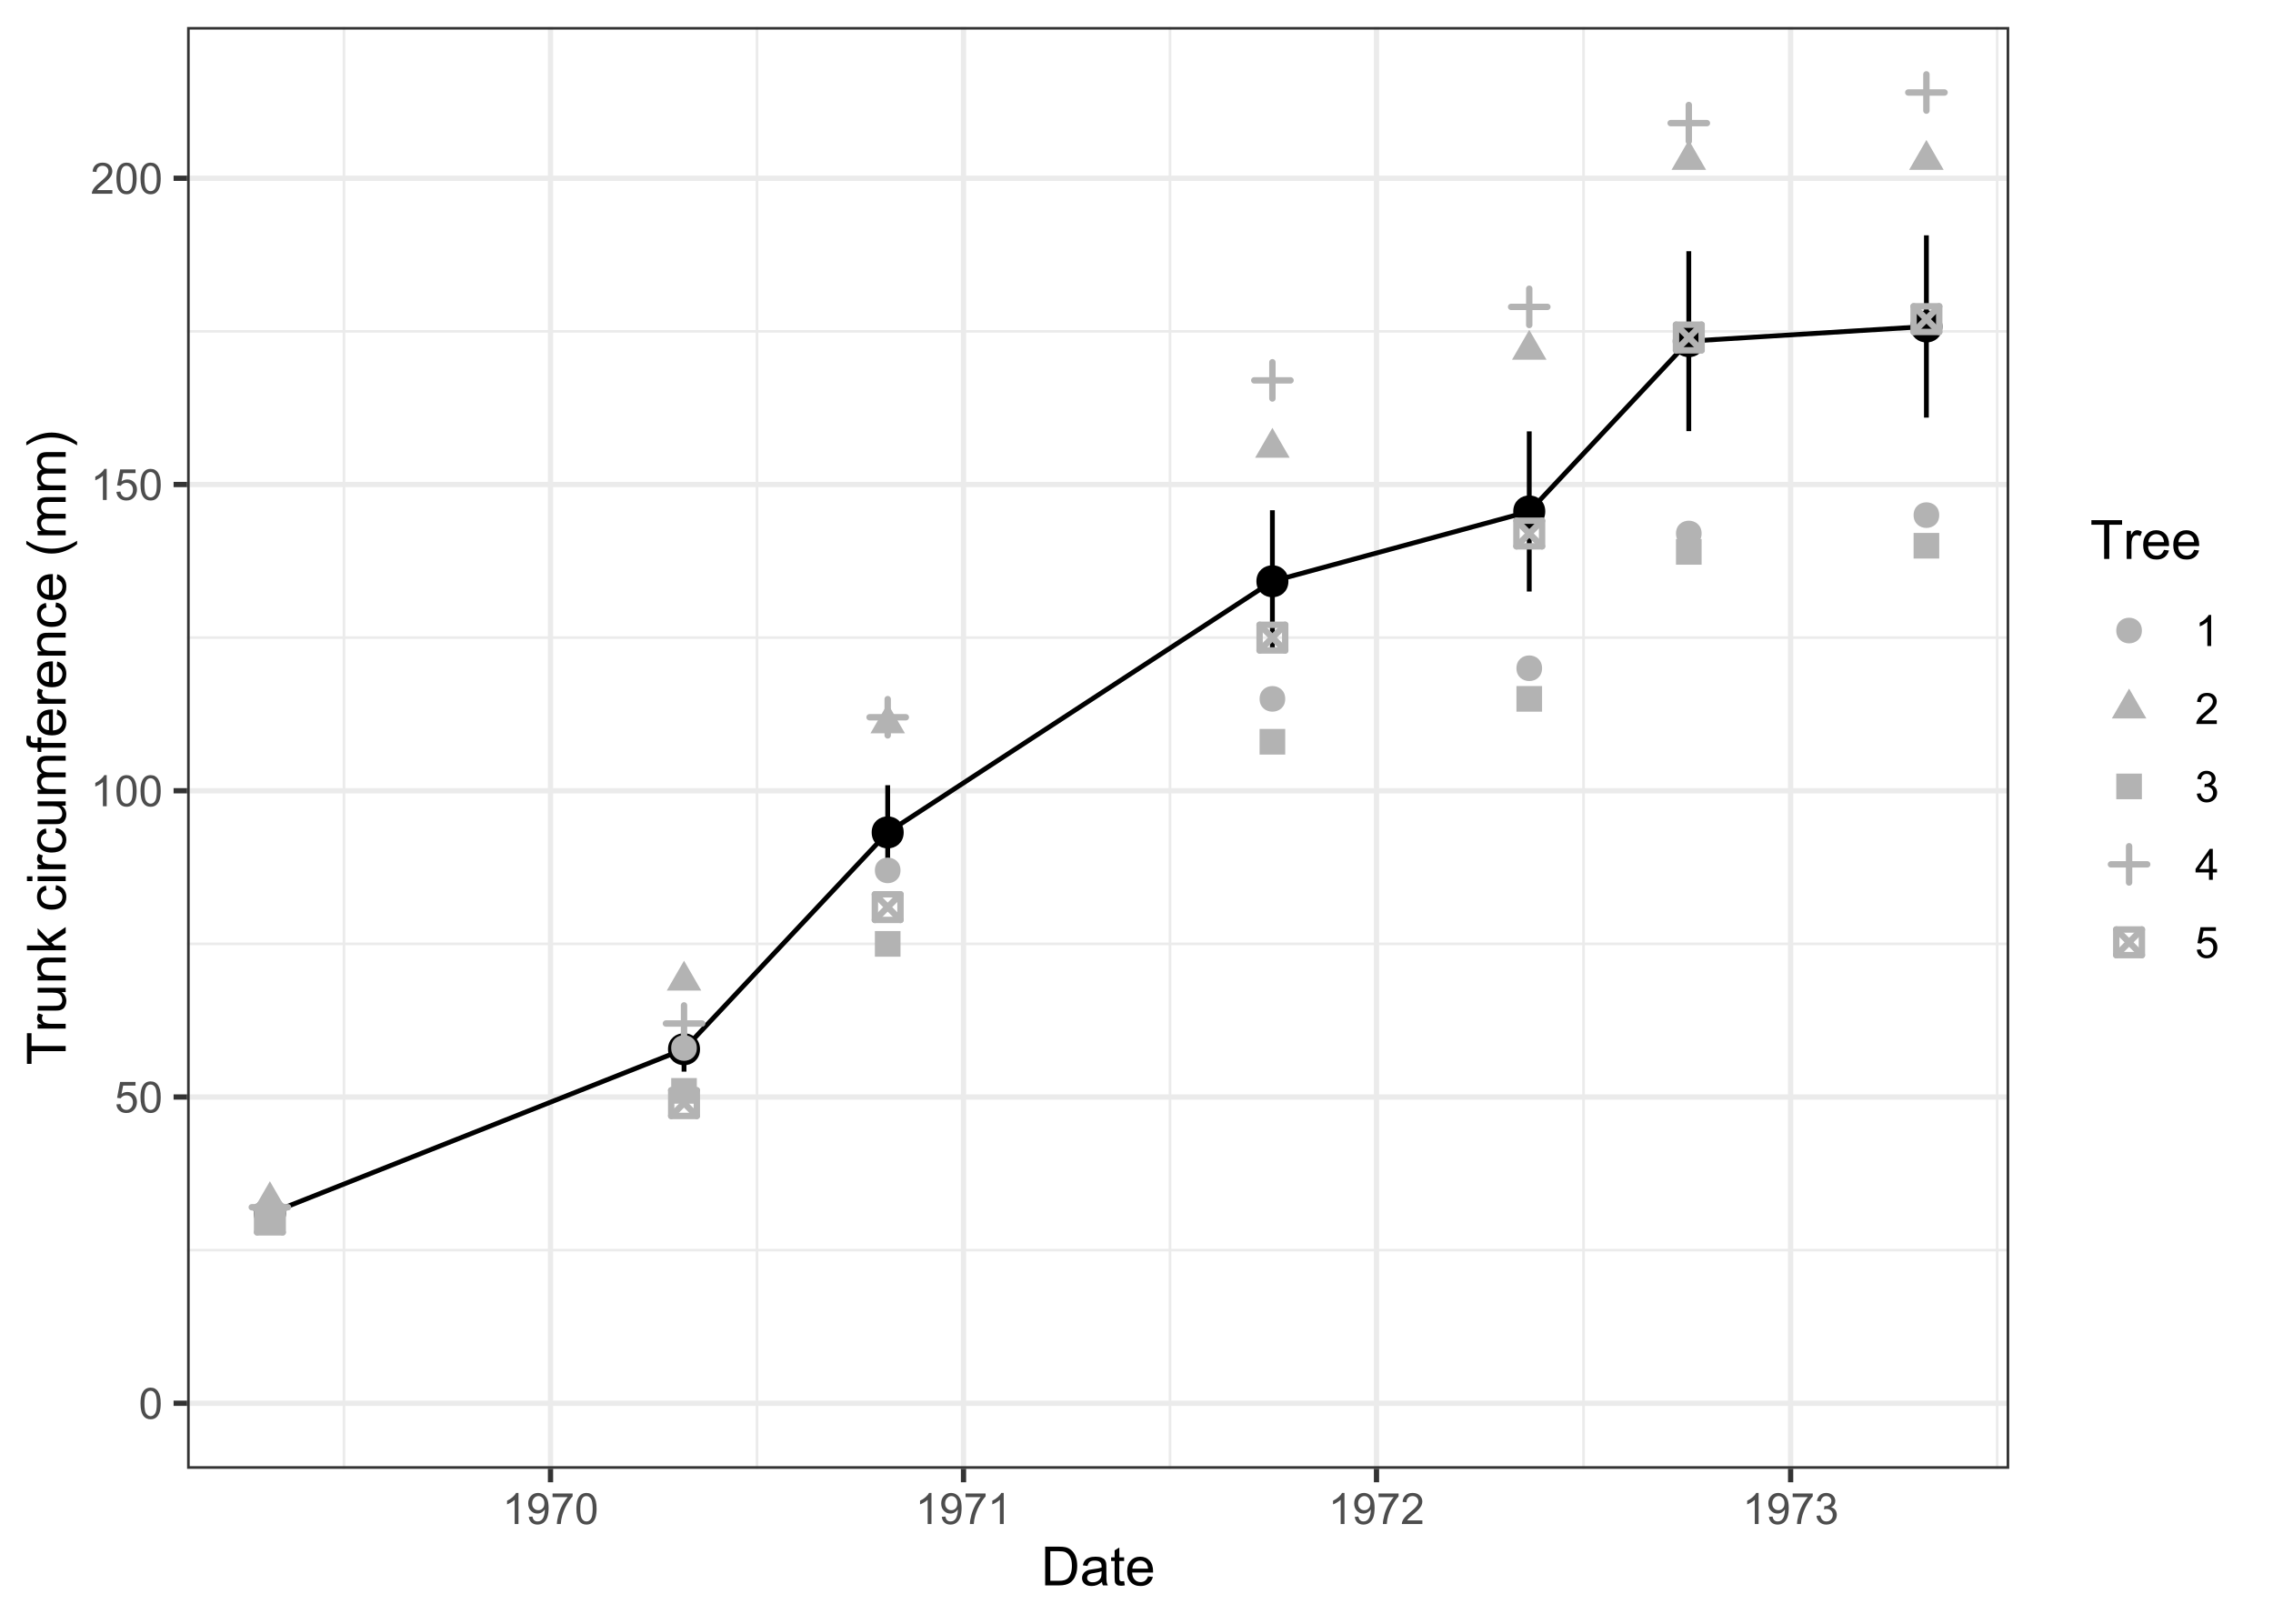 <?xml version="1.0" encoding="UTF-8"?>
<svg xmlns="http://www.w3.org/2000/svg" xmlns:xlink="http://www.w3.org/1999/xlink" width="504pt" height="360pt" viewBox="0 0 504 360" version="1.1">
<defs>
<g>
<symbol overflow="visible" id="glyph0-0">
<path style="stroke:none;" d="M 1.199 0 L 1.199 -6 L 6 -6 L 6 0 Z M 1.352 -0.148 L 5.852 -0.148 L 5.852 -5.852 L 1.352 -5.852 Z M 1.352 -0.148 "/>
</symbol>
<symbol overflow="visible" id="glyph0-1">
<path style="stroke:none;" d="M 0.398 -3.391 C 0.398 -4.199 0.48 -4.852 0.648 -5.352 C 0.812 -5.844 1.062 -6.227 1.395 -6.496 C 1.723 -6.762 2.137 -6.895 2.641 -6.898 C 3.004 -6.895 3.328 -6.82 3.609 -6.676 C 3.887 -6.523 4.113 -6.312 4.297 -6.035 C 4.477 -5.754 4.621 -5.41 4.723 -5.012 C 4.824 -4.605 4.875 -4.066 4.879 -3.391 C 4.875 -2.582 4.793 -1.93 4.629 -1.438 C 4.465 -0.938 4.215 -0.555 3.887 -0.289 C 3.555 -0.016 3.141 0.117 2.641 0.117 C 1.973 0.117 1.453 -0.117 1.078 -0.594 C 0.625 -1.164 0.398 -2.098 0.398 -3.391 Z M 1.266 -3.391 C 1.266 -2.258 1.395 -1.508 1.66 -1.137 C 1.922 -0.762 2.25 -0.574 2.641 -0.578 C 3.023 -0.574 3.348 -0.762 3.613 -1.141 C 3.875 -1.512 4.008 -2.262 4.012 -3.391 C 4.008 -4.52 3.875 -5.27 3.613 -5.645 C 3.348 -6.012 3.02 -6.199 2.629 -6.203 C 2.238 -6.199 1.93 -6.035 1.703 -5.711 C 1.41 -5.289 1.266 -4.516 1.266 -3.391 Z M 1.266 -3.391 "/>
</symbol>
<symbol overflow="visible" id="glyph0-2">
<path style="stroke:none;" d="M 0.398 -1.801 L 1.285 -1.875 C 1.348 -1.441 1.5 -1.117 1.742 -0.902 C 1.977 -0.684 2.266 -0.574 2.605 -0.578 C 3.008 -0.574 3.352 -0.727 3.637 -1.035 C 3.914 -1.34 4.055 -1.746 4.059 -2.254 C 4.055 -2.734 3.918 -3.113 3.652 -3.395 C 3.379 -3.668 3.027 -3.809 2.594 -3.812 C 2.316 -3.809 2.07 -3.746 1.855 -3.625 C 1.633 -3.5 1.461 -3.34 1.34 -3.145 L 0.547 -3.25 L 1.215 -6.777 L 4.633 -6.777 L 4.633 -5.973 L 1.891 -5.973 L 1.52 -4.125 C 1.926 -4.41 2.359 -4.551 2.816 -4.555 C 3.414 -4.551 3.922 -4.344 4.336 -3.93 C 4.746 -3.512 4.949 -2.977 4.953 -2.328 C 4.949 -1.703 4.77 -1.168 4.41 -0.719 C 3.969 -0.16 3.367 0.117 2.605 0.117 C 1.977 0.117 1.465 -0.055 1.074 -0.406 C 0.676 -0.754 0.453 -1.219 0.398 -1.801 Z M 0.398 -1.801 "/>
</symbol>
<symbol overflow="visible" id="glyph0-3">
<path style="stroke:none;" d="M 3.578 0 L 2.734 0 L 2.734 -5.375 C 2.527 -5.18 2.262 -4.988 1.934 -4.793 C 1.602 -4.598 1.305 -4.453 1.047 -4.359 L 1.047 -5.176 C 1.516 -5.395 1.926 -5.664 2.281 -5.98 C 2.633 -6.293 2.883 -6.598 3.031 -6.898 L 3.578 -6.898 Z M 3.578 0 "/>
</symbol>
<symbol overflow="visible" id="glyph0-4">
<path style="stroke:none;" d="M 4.832 -0.812 L 4.832 0 L 0.289 0 C 0.281 -0.203 0.316 -0.398 0.391 -0.586 C 0.504 -0.895 0.688 -1.199 0.945 -1.5 C 1.195 -1.797 1.562 -2.141 2.047 -2.539 C 2.789 -3.148 3.297 -3.637 3.562 -3.996 C 3.824 -4.352 3.953 -4.688 3.957 -5.012 C 3.953 -5.34 3.836 -5.621 3.598 -5.855 C 3.355 -6.082 3.043 -6.199 2.664 -6.203 C 2.254 -6.199 1.93 -6.078 1.688 -5.836 C 1.441 -5.59 1.316 -5.25 1.316 -4.824 L 0.449 -4.914 C 0.508 -5.559 0.73 -6.051 1.121 -6.391 C 1.504 -6.727 2.023 -6.895 2.68 -6.898 C 3.336 -6.895 3.859 -6.715 4.246 -6.352 C 4.629 -5.984 4.82 -5.531 4.824 -4.992 C 4.82 -4.715 4.766 -4.441 4.652 -4.18 C 4.539 -3.91 4.352 -3.633 4.094 -3.34 C 3.832 -3.047 3.398 -2.645 2.793 -2.133 C 2.285 -1.707 1.961 -1.418 1.816 -1.266 C 1.672 -1.113 1.551 -0.961 1.461 -0.812 Z M 4.832 -0.812 "/>
</symbol>
<symbol overflow="visible" id="glyph0-5">
<path style="stroke:none;" d="M 0.523 -1.59 L 1.336 -1.664 C 1.402 -1.281 1.531 -1.004 1.727 -0.836 C 1.918 -0.66 2.168 -0.574 2.477 -0.578 C 2.73 -0.574 2.957 -0.633 3.156 -0.754 C 3.348 -0.871 3.508 -1.031 3.637 -1.23 C 3.758 -1.426 3.863 -1.691 3.949 -2.031 C 4.035 -2.367 4.078 -2.711 4.078 -3.066 C 4.078 -3.098 4.074 -3.156 4.074 -3.234 C 3.902 -2.965 3.672 -2.746 3.383 -2.578 C 3.086 -2.41 2.77 -2.324 2.434 -2.328 C 1.859 -2.324 1.379 -2.531 0.988 -2.945 C 0.594 -3.355 0.398 -3.898 0.398 -4.578 C 0.398 -5.273 0.602 -5.836 1.016 -6.262 C 1.422 -6.684 1.938 -6.895 2.559 -6.898 C 3.004 -6.895 3.414 -6.777 3.785 -6.539 C 4.152 -6.297 4.434 -5.953 4.629 -5.512 C 4.82 -5.062 4.914 -4.418 4.918 -3.578 C 4.914 -2.695 4.82 -1.996 4.629 -1.477 C 4.438 -0.957 4.152 -0.559 3.777 -0.289 C 3.398 -0.016 2.957 0.117 2.457 0.117 C 1.914 0.117 1.477 -0.031 1.137 -0.328 C 0.797 -0.625 0.59 -1.043 0.523 -1.59 Z M 3.98 -4.621 C 3.977 -5.102 3.848 -5.484 3.594 -5.773 C 3.332 -6.055 3.023 -6.199 2.664 -6.203 C 2.285 -6.199 1.957 -6.047 1.684 -5.742 C 1.402 -5.434 1.266 -5.035 1.266 -4.551 C 1.266 -4.109 1.395 -3.754 1.66 -3.484 C 1.922 -3.207 2.25 -3.07 2.641 -3.074 C 3.027 -3.07 3.348 -3.207 3.602 -3.484 C 3.852 -3.754 3.977 -4.133 3.98 -4.621 Z M 3.98 -4.621 "/>
</symbol>
<symbol overflow="visible" id="glyph0-6">
<path style="stroke:none;" d="M 0.453 -5.973 L 0.453 -6.781 L 4.902 -6.781 L 4.902 -6.125 C 4.461 -5.656 4.027 -5.039 3.602 -4.27 C 3.168 -3.496 2.836 -2.703 2.605 -1.891 C 2.434 -1.312 2.324 -0.684 2.281 0 L 1.414 0 C 1.422 -0.539 1.531 -1.191 1.734 -1.961 C 1.938 -2.723 2.227 -3.461 2.609 -4.176 C 2.984 -4.883 3.391 -5.48 3.82 -5.973 Z M 0.453 -5.973 "/>
</symbol>
<symbol overflow="visible" id="glyph0-7">
<path style="stroke:none;" d="M 0.402 -1.812 L 1.246 -1.926 C 1.34 -1.445 1.504 -1.102 1.738 -0.895 C 1.969 -0.68 2.254 -0.574 2.594 -0.578 C 2.988 -0.574 3.324 -0.711 3.598 -0.988 C 3.871 -1.262 4.008 -1.602 4.008 -2.012 C 4.008 -2.395 3.879 -2.715 3.629 -2.969 C 3.371 -3.219 3.051 -3.344 2.664 -3.348 C 2.5 -3.344 2.301 -3.312 2.066 -3.254 L 2.16 -3.992 C 2.215 -3.984 2.262 -3.984 2.297 -3.984 C 2.656 -3.984 2.977 -4.078 3.266 -4.266 C 3.551 -4.453 3.695 -4.742 3.699 -5.133 C 3.695 -5.441 3.59 -5.695 3.383 -5.902 C 3.172 -6.102 2.902 -6.203 2.574 -6.207 C 2.242 -6.203 1.969 -6.102 1.754 -5.895 C 1.531 -5.688 1.391 -5.379 1.332 -4.969 L 0.488 -5.117 C 0.586 -5.68 0.82 -6.121 1.188 -6.434 C 1.551 -6.742 2.008 -6.895 2.555 -6.898 C 2.93 -6.895 3.273 -6.816 3.59 -6.656 C 3.902 -6.496 4.145 -6.277 4.312 -6 C 4.48 -5.719 4.562 -5.422 4.566 -5.113 C 4.562 -4.812 4.484 -4.543 4.324 -4.301 C 4.164 -4.059 3.926 -3.863 3.617 -3.723 C 4.02 -3.625 4.336 -3.43 4.562 -3.137 C 4.785 -2.84 4.898 -2.473 4.902 -2.031 C 4.898 -1.426 4.68 -0.918 4.246 -0.504 C 3.805 -0.09 3.25 0.117 2.586 0.121 C 1.98 0.117 1.48 -0.059 1.086 -0.418 C 0.684 -0.773 0.457 -1.238 0.402 -1.812 Z M 0.402 -1.812 "/>
</symbol>
<symbol overflow="visible" id="glyph0-8">
<path style="stroke:none;" d="M 3.102 0 L 3.102 -1.645 L 0.121 -1.645 L 0.121 -2.418 L 3.258 -6.871 L 3.945 -6.871 L 3.945 -2.418 L 4.875 -2.418 L 4.875 -1.645 L 3.945 -1.645 L 3.945 0 Z M 3.102 -2.418 L 3.102 -5.516 L 0.953 -2.418 Z M 3.102 -2.418 "/>
</symbol>
<symbol overflow="visible" id="glyph1-0">
<path style="stroke:none;" d="M 1.5 0 L 1.5 -7.5 L 7.5 -7.5 L 7.5 0 Z M 1.688 -0.188 L 7.312 -0.188 L 7.312 -7.312 L 1.688 -7.312 Z M 1.688 -0.188 "/>
</symbol>
<symbol overflow="visible" id="glyph1-1">
<path style="stroke:none;" d="M 0.926 0 L 0.926 -8.59 L 3.883 -8.59 C 4.551 -8.59 5.062 -8.547 5.414 -8.469 C 5.906 -8.352 6.324 -8.148 6.672 -7.852 C 7.121 -7.469 7.461 -6.977 7.688 -6.383 C 7.914 -5.785 8.027 -5.105 8.027 -4.344 C 8.027 -3.688 7.949 -3.109 7.797 -2.605 C 7.645 -2.102 7.449 -1.684 7.211 -1.355 C 6.973 -1.02 6.711 -0.762 6.43 -0.574 C 6.145 -0.387 5.805 -0.242 5.406 -0.145 C 5.004 -0.047 4.543 0 4.023 0 Z M 2.062 -1.016 L 3.898 -1.016 C 4.461 -1.012 4.906 -1.066 5.227 -1.172 C 5.547 -1.273 5.805 -1.422 6 -1.617 C 6.27 -1.887 6.477 -2.246 6.629 -2.703 C 6.777 -3.156 6.855 -3.711 6.855 -4.359 C 6.855 -5.258 6.707 -5.945 6.41 -6.43 C 6.113 -6.91 5.754 -7.234 5.336 -7.398 C 5.031 -7.516 4.543 -7.574 3.867 -7.578 L 2.062 -7.578 Z M 2.062 -1.016 "/>
</symbol>
<symbol overflow="visible" id="glyph1-2">
<path style="stroke:none;" d="M 4.852 -0.766 C 4.461 -0.434 4.082 -0.199 3.723 -0.062 C 3.355 0.074 2.969 0.141 2.562 0.141 C 1.875 0.141 1.352 -0.023 0.984 -0.359 C 0.617 -0.688 0.434 -1.117 0.434 -1.641 C 0.434 -1.945 0.5 -2.223 0.641 -2.473 C 0.777 -2.723 0.961 -2.926 1.188 -3.082 C 1.41 -3.234 1.664 -3.348 1.945 -3.43 C 2.152 -3.477 2.465 -3.531 2.883 -3.586 C 3.734 -3.688 4.359 -3.809 4.766 -3.949 C 4.766 -4.09 4.77 -4.18 4.77 -4.227 C 4.77 -4.648 4.668 -4.953 4.469 -5.133 C 4.199 -5.371 3.801 -5.488 3.27 -5.492 C 2.77 -5.488 2.402 -5.402 2.168 -5.23 C 1.934 -5.055 1.758 -4.746 1.648 -4.305 L 0.617 -4.445 C 0.707 -4.887 0.863 -5.242 1.078 -5.516 C 1.289 -5.781 1.598 -5.992 2.008 -6.141 C 2.41 -6.289 2.883 -6.363 3.422 -6.363 C 3.953 -6.363 4.383 -6.301 4.715 -6.176 C 5.047 -6.051 5.293 -5.891 5.449 -5.703 C 5.605 -5.512 5.715 -5.273 5.777 -4.984 C 5.809 -4.805 5.824 -4.48 5.828 -4.016 L 5.828 -2.609 C 5.824 -1.625 5.848 -1.004 5.895 -0.746 C 5.941 -0.484 6.031 -0.238 6.164 0 L 5.062 0 C 4.953 -0.219 4.883 -0.473 4.852 -0.766 Z M 4.766 -3.125 C 4.375 -2.965 3.801 -2.832 3.039 -2.727 C 2.605 -2.66 2.301 -2.59 2.121 -2.516 C 1.941 -2.434 1.801 -2.32 1.703 -2.172 C 1.605 -2.02 1.559 -1.852 1.559 -1.672 C 1.559 -1.387 1.664 -1.152 1.875 -0.969 C 2.086 -0.777 2.398 -0.684 2.812 -0.688 C 3.219 -0.684 3.578 -0.773 3.895 -0.953 C 4.211 -1.129 4.445 -1.371 4.594 -1.68 C 4.707 -1.918 4.762 -2.27 4.766 -2.734 Z M 4.766 -3.125 "/>
</symbol>
<symbol overflow="visible" id="glyph1-3">
<path style="stroke:none;" d="M 3.094 -0.945 L 3.246 -0.012 C 2.949 0.051 2.684 0.082 2.449 0.082 C 2.066 0.082 1.77 0.023 1.559 -0.098 C 1.348 -0.219 1.199 -0.379 1.113 -0.578 C 1.027 -0.773 0.984 -1.188 0.984 -1.82 L 0.984 -5.402 L 0.211 -5.402 L 0.211 -6.223 L 0.984 -6.223 L 0.984 -7.766 L 2.031 -8.398 L 2.031 -6.223 L 3.094 -6.223 L 3.094 -5.402 L 2.031 -5.402 L 2.031 -1.766 C 2.027 -1.461 2.047 -1.27 2.086 -1.184 C 2.125 -1.098 2.184 -1.027 2.27 -0.977 C 2.352 -0.926 2.473 -0.902 2.633 -0.902 C 2.742 -0.902 2.898 -0.914 3.094 -0.945 Z M 3.094 -0.945 "/>
</symbol>
<symbol overflow="visible" id="glyph1-4">
<path style="stroke:none;" d="M 5.051 -2.004 L 6.141 -1.867 C 5.969 -1.23 5.648 -0.738 5.184 -0.387 C 4.719 -0.035 4.125 0.141 3.406 0.141 C 2.492 0.141 1.77 -0.137 1.238 -0.699 C 0.699 -1.254 0.434 -2.043 0.438 -3.059 C 0.434 -4.105 0.703 -4.918 1.246 -5.496 C 1.781 -6.074 2.48 -6.363 3.344 -6.363 C 4.176 -6.363 4.855 -6.078 5.383 -5.512 C 5.91 -4.945 6.176 -4.148 6.176 -3.125 C 6.176 -3.059 6.172 -2.965 6.172 -2.844 L 1.531 -2.844 C 1.562 -2.156 1.758 -1.633 2.109 -1.27 C 2.457 -0.906 2.891 -0.727 3.41 -0.727 C 3.797 -0.727 4.125 -0.828 4.402 -1.031 C 4.672 -1.234 4.891 -1.559 5.051 -2.004 Z M 1.586 -3.711 L 5.062 -3.711 C 5.016 -4.227 4.883 -4.621 4.664 -4.887 C 4.328 -5.293 3.891 -5.496 3.359 -5.496 C 2.871 -5.496 2.465 -5.332 2.137 -5.008 C 1.805 -4.684 1.621 -4.25 1.586 -3.711 Z M 1.586 -3.711 "/>
</symbol>
<symbol overflow="visible" id="glyph1-5">
<path style="stroke:none;" d="M 3.109 0 L 3.109 -7.578 L 0.281 -7.578 L 0.281 -8.59 L 7.09 -8.59 L 7.09 -7.578 L 4.25 -7.578 L 4.25 0 Z M 3.109 0 "/>
</symbol>
<symbol overflow="visible" id="glyph1-6">
<path style="stroke:none;" d="M 0.781 0 L 0.781 -6.223 L 1.727 -6.223 L 1.727 -5.281 C 1.969 -5.719 2.191 -6.012 2.398 -6.152 C 2.602 -6.293 2.828 -6.363 3.078 -6.363 C 3.43 -6.363 3.793 -6.25 4.16 -6.023 L 3.797 -5.047 C 3.539 -5.195 3.281 -5.273 3.023 -5.273 C 2.793 -5.273 2.586 -5.203 2.402 -5.066 C 2.215 -4.926 2.082 -4.734 2.008 -4.488 C 1.891 -4.113 1.832 -3.703 1.836 -3.258 L 1.836 0 Z M 0.781 0 "/>
</symbol>
<symbol overflow="visible" id="glyph2-0">
<path style="stroke:none;" d="M 0 -1.5 L -7.5 -1.5 L -7.5 -7.5 L 0 -7.5 Z M -0.188 -1.688 L -0.188 -7.312 L -7.312 -7.312 L -7.312 -1.688 Z M -0.188 -1.688 "/>
</symbol>
<symbol overflow="visible" id="glyph2-1">
<path style="stroke:none;" d="M 0 -3.109 L -7.578 -3.113 L -7.578 -0.281 L -8.59 -0.281 L -8.59 -7.09 L -7.578 -7.09 L -7.578 -4.25 L 0 -4.25 Z M 0 -3.109 "/>
</symbol>
<symbol overflow="visible" id="glyph2-2">
<path style="stroke:none;" d="M 0 -0.781 L -6.223 -0.781 L -6.223 -1.73 L -5.281 -1.73 C -5.719 -1.969 -6.012 -2.191 -6.152 -2.398 C -6.293 -2.602 -6.363 -2.828 -6.363 -3.078 C -6.363 -3.43 -6.25 -3.793 -6.023 -4.16 L -5.047 -3.797 C -5.195 -3.539 -5.273 -3.281 -5.273 -3.023 C -5.273 -2.793 -5.203 -2.586 -5.066 -2.402 C -4.926 -2.219 -4.734 -2.086 -4.488 -2.012 C -4.113 -1.891 -3.703 -1.832 -3.258 -1.836 L 0 -1.836 Z M 0 -0.781 "/>
</symbol>
<symbol overflow="visible" id="glyph2-3">
<path style="stroke:none;" d="M 0 -4.867 L -0.914 -4.867 C -0.211 -4.379 0.141 -3.723 0.141 -2.895 C 0.141 -2.527 0.07 -2.184 -0.07 -1.867 C -0.211 -1.547 -0.387 -1.309 -0.598 -1.156 C -0.809 -1 -1.07 -0.895 -1.383 -0.832 C -1.59 -0.789 -1.918 -0.766 -2.367 -0.77 L -6.223 -0.77 L -6.223 -1.824 L -2.773 -1.824 C -2.219 -1.82 -1.848 -1.844 -1.656 -1.887 C -1.379 -1.949 -1.16 -2.09 -1.004 -2.309 C -0.84 -2.523 -0.762 -2.789 -0.766 -3.105 C -0.762 -3.418 -0.844 -3.715 -1.008 -3.996 C -1.172 -4.273 -1.391 -4.469 -1.672 -4.586 C -1.945 -4.699 -2.352 -4.758 -2.887 -4.758 L -6.223 -4.758 L -6.223 -5.812 L 0 -5.812 Z M 0 -4.867 "/>
</symbol>
<symbol overflow="visible" id="glyph2-4">
<path style="stroke:none;" d="M 0 -0.789 L -6.223 -0.793 L -6.223 -1.742 L -5.336 -1.742 C -6.02 -2.195 -6.363 -2.855 -6.363 -3.723 C -6.363 -4.09 -6.293 -4.434 -6.16 -4.754 C -6.023 -5.066 -5.848 -5.305 -5.633 -5.461 C -5.41 -5.617 -5.152 -5.727 -4.852 -5.789 C -4.656 -5.828 -4.312 -5.848 -3.824 -5.848 L 0 -5.848 L 0 -4.793 L -3.785 -4.793 C -4.215 -4.793 -4.535 -4.75 -4.75 -4.668 C -4.961 -4.586 -5.129 -4.441 -5.258 -4.234 C -5.383 -4.023 -5.449 -3.777 -5.449 -3.5 C -5.449 -3.047 -5.305 -2.66 -5.02 -2.336 C -4.734 -2.008 -4.195 -1.844 -3.398 -1.848 L 0 -1.844 Z M 0 -0.789 "/>
</symbol>
<symbol overflow="visible" id="glyph2-5">
<path style="stroke:none;" d="M 0 -0.797 L -8.59 -0.797 L -8.59 -1.852 L -3.691 -1.852 L -6.223 -4.348 L -6.223 -5.711 L -3.914 -3.336 L 0 -5.953 L 0 -4.652 L -3.18 -2.594 L -2.469 -1.852 L 0 -1.852 Z M 0 -0.797 "/>
</symbol>
<symbol overflow="visible" id="glyph2-6">
<path style="stroke:none;" d=""/>
</symbol>
<symbol overflow="visible" id="glyph2-7">
<path style="stroke:none;" d="M -2.277 -4.852 L -2.145 -5.891 C -1.426 -5.773 -0.863 -5.484 -0.465 -5.02 C -0.059 -4.551 0.141 -3.977 0.141 -3.297 C 0.141 -2.445 -0.137 -1.762 -0.695 -1.246 C -1.25 -0.727 -2.047 -0.469 -3.086 -0.469 C -3.754 -0.469 -4.344 -0.578 -4.852 -0.801 C -5.355 -1.023 -5.73 -1.363 -5.984 -1.82 C -6.234 -2.273 -6.363 -2.77 -6.363 -3.305 C -6.363 -3.98 -6.191 -4.531 -5.848 -4.965 C -5.504 -5.391 -5.02 -5.668 -4.395 -5.789 L -4.234 -4.766 C -4.652 -4.664 -4.969 -4.492 -5.18 -4.246 C -5.391 -3.996 -5.496 -3.695 -5.496 -3.348 C -5.496 -2.812 -5.305 -2.383 -4.922 -2.051 C -4.539 -1.719 -3.938 -1.551 -3.117 -1.555 C -2.281 -1.551 -1.672 -1.711 -1.293 -2.035 C -0.914 -2.352 -0.727 -2.77 -0.727 -3.289 C -0.727 -3.695 -0.852 -4.043 -1.105 -4.324 C -1.359 -4.602 -1.75 -4.777 -2.277 -4.852 Z M -2.277 -4.852 "/>
</symbol>
<symbol overflow="visible" id="glyph2-8">
<path style="stroke:none;" d="M -7.375 -0.797 L -8.59 -0.797 L -8.59 -1.852 L -7.375 -1.852 Z M 0 -0.797 L -6.223 -0.797 L -6.223 -1.852 L 0 -1.852 Z M 0 -0.797 "/>
</symbol>
<symbol overflow="visible" id="glyph2-9">
<path style="stroke:none;" d="M 0 -0.789 L -6.223 -0.793 L -6.223 -1.734 L -5.352 -1.734 C -5.648 -1.93 -5.895 -2.188 -6.082 -2.512 C -6.27 -2.836 -6.363 -3.207 -6.363 -3.621 C -6.363 -4.082 -6.266 -4.457 -6.074 -4.754 C -5.883 -5.043 -5.617 -5.254 -5.273 -5.379 C -6 -5.871 -6.363 -6.512 -6.363 -7.301 C -6.363 -7.918 -6.191 -8.391 -5.848 -8.723 C -5.504 -9.055 -4.977 -9.223 -4.27 -9.223 L 0 -9.223 L 0 -8.172 L -3.918 -8.172 C -4.336 -8.168 -4.641 -8.133 -4.828 -8.07 C -5.016 -8 -5.164 -7.879 -5.277 -7.699 C -5.391 -7.52 -5.449 -7.309 -5.449 -7.066 C -5.449 -6.629 -5.301 -6.266 -5.012 -5.977 C -4.719 -5.688 -4.254 -5.543 -3.613 -5.543 L 0 -5.543 L 0 -4.488 L -4.043 -4.488 C -4.512 -4.488 -4.863 -4.402 -5.098 -4.23 C -5.332 -4.059 -5.449 -3.777 -5.449 -3.387 C -5.449 -3.09 -5.371 -2.812 -5.215 -2.562 C -5.059 -2.309 -4.828 -2.129 -4.527 -2.016 C -4.227 -1.902 -3.793 -1.844 -3.227 -1.848 L 0 -1.844 Z M 0 -0.789 "/>
</symbol>
<symbol overflow="visible" id="glyph2-10">
<path style="stroke:none;" d="M 0 -1.043 L -5.402 -1.043 L -5.402 -0.113 L -6.223 -0.113 L -6.223 -1.043 L -6.883 -1.043 C -7.301 -1.043 -7.613 -1.078 -7.816 -1.156 C -8.09 -1.254 -8.309 -1.434 -8.48 -1.691 C -8.645 -1.945 -8.73 -2.305 -8.734 -2.766 C -8.73 -3.062 -8.695 -3.391 -8.633 -3.75 L -7.711 -3.594 C -7.75 -3.371 -7.77 -3.164 -7.77 -2.973 C -7.77 -2.648 -7.699 -2.422 -7.562 -2.293 C -7.426 -2.156 -7.172 -2.09 -6.797 -2.094 L -6.223 -2.094 L -6.223 -3.305 L -5.402 -3.305 L -5.402 -2.094 L 0 -2.094 Z M 0 -1.043 "/>
</symbol>
<symbol overflow="visible" id="glyph2-11">
<path style="stroke:none;" d="M -2.004 -5.051 L -1.867 -6.141 C -1.23 -5.969 -0.738 -5.648 -0.387 -5.184 C -0.035 -4.719 0.141 -4.125 0.141 -3.406 C 0.141 -2.492 -0.137 -1.77 -0.699 -1.238 C -1.254 -0.703 -2.043 -0.438 -3.059 -0.441 C -4.105 -0.438 -4.918 -0.707 -5.496 -1.25 C -6.074 -1.785 -6.363 -2.484 -6.363 -3.348 C -6.363 -4.176 -6.078 -4.855 -5.512 -5.383 C -4.945 -5.91 -4.148 -6.176 -3.121 -6.176 C -3.055 -6.176 -2.961 -6.172 -2.84 -6.172 L -2.844 -1.531 C -2.156 -1.566 -1.633 -1.762 -1.27 -2.109 C -0.906 -2.457 -0.727 -2.891 -0.727 -3.41 C -0.727 -3.797 -0.828 -4.125 -1.031 -4.402 C -1.234 -4.672 -1.559 -4.891 -2.004 -5.051 Z M -3.711 -1.59 L -3.707 -5.062 C -4.227 -5.016 -4.621 -4.883 -4.887 -4.664 C -5.293 -4.328 -5.496 -3.891 -5.496 -3.359 C -5.496 -2.871 -5.332 -2.465 -5.008 -2.137 C -4.684 -1.805 -4.25 -1.621 -3.711 -1.59 Z M -3.711 -1.59 "/>
</symbol>
<symbol overflow="visible" id="glyph2-12">
<path style="stroke:none;" d="M 2.523 -2.805 C 1.789 -2.223 0.934 -1.73 -0.051 -1.328 C -1.035 -0.926 -2.055 -0.727 -3.109 -0.727 C -4.039 -0.727 -4.93 -0.875 -5.781 -1.18 C -6.77 -1.527 -7.754 -2.07 -8.734 -2.809 L -8.734 -3.562 C -7.918 -3.09 -7.34 -2.777 -6.996 -2.625 C -6.457 -2.387 -5.895 -2.199 -5.309 -2.062 C -4.574 -1.895 -3.84 -1.809 -3.105 -1.812 C -1.223 -1.809 0.652 -2.395 2.523 -3.562 Z M 2.523 -2.805 "/>
</symbol>
<symbol overflow="visible" id="glyph2-13">
<path style="stroke:none;" d="M 2.523 -1.48 L 2.523 -0.727 C 0.652 -1.891 -1.223 -2.473 -3.105 -2.477 C -3.84 -2.477 -4.566 -2.395 -5.289 -2.227 C -5.875 -2.094 -6.438 -1.906 -6.977 -1.672 C -7.328 -1.516 -7.914 -1.203 -8.734 -0.727 L -8.734 -1.484 C -7.754 -2.215 -6.77 -2.758 -5.781 -3.113 C -4.93 -3.41 -4.039 -3.562 -3.109 -3.562 C -2.051 -3.562 -1.031 -3.359 -0.051 -2.957 C 0.934 -2.551 1.789 -2.059 2.523 -1.48 Z M 2.523 -1.48 "/>
</symbol>
</g>
<clipPath id="clip1">
  <path d="M 41.48 5.977 L 445.516 5.977 L 445.516 325.645 L 41.48 325.645 Z M 41.48 5.977 "/>
</clipPath>
<clipPath id="clip2">
  <path d="M 41.48 276 L 445.516 276 L 445.516 278 L 41.48 278 Z M 41.48 276 "/>
</clipPath>
<clipPath id="clip3">
  <path d="M 41.48 208 L 445.516 208 L 445.516 210 L 41.48 210 Z M 41.48 208 "/>
</clipPath>
<clipPath id="clip4">
  <path d="M 41.48 141 L 445.516 141 L 445.516 142 L 41.48 142 Z M 41.48 141 "/>
</clipPath>
<clipPath id="clip5">
  <path d="M 41.48 73 L 445.516 73 L 445.516 74 L 41.48 74 Z M 41.48 73 "/>
</clipPath>
<clipPath id="clip6">
  <path d="M 75 5.977 L 77 5.977 L 77 325.645 L 75 325.645 Z M 75 5.977 "/>
</clipPath>
<clipPath id="clip7">
  <path d="M 167 5.977 L 169 5.977 L 169 325.645 L 167 325.645 Z M 167 5.977 "/>
</clipPath>
<clipPath id="clip8">
  <path d="M 259 5.977 L 260 5.977 L 260 325.645 L 259 325.645 Z M 259 5.977 "/>
</clipPath>
<clipPath id="clip9">
  <path d="M 350 5.977 L 352 5.977 L 352 325.645 L 350 325.645 Z M 350 5.977 "/>
</clipPath>
<clipPath id="clip10">
  <path d="M 442 5.977 L 444 5.977 L 444 325.645 L 442 325.645 Z M 442 5.977 "/>
</clipPath>
<clipPath id="clip11">
  <path d="M 41.48 310 L 445.516 310 L 445.516 312 L 41.48 312 Z M 41.48 310 "/>
</clipPath>
<clipPath id="clip12">
  <path d="M 41.48 242 L 445.516 242 L 445.516 244 L 41.48 244 Z M 41.48 242 "/>
</clipPath>
<clipPath id="clip13">
  <path d="M 41.48 174 L 445.516 174 L 445.516 176 L 41.48 176 Z M 41.48 174 "/>
</clipPath>
<clipPath id="clip14">
  <path d="M 41.48 106 L 445.516 106 L 445.516 108 L 41.48 108 Z M 41.48 106 "/>
</clipPath>
<clipPath id="clip15">
  <path d="M 41.48 38 L 445.516 38 L 445.516 41 L 41.48 41 Z M 41.48 38 "/>
</clipPath>
<clipPath id="clip16">
  <path d="M 121 5.977 L 123 5.977 L 123 325.645 L 121 325.645 Z M 121 5.977 "/>
</clipPath>
<clipPath id="clip17">
  <path d="M 213 5.977 L 215 5.977 L 215 325.645 L 213 325.645 Z M 213 5.977 "/>
</clipPath>
<clipPath id="clip18">
  <path d="M 304 5.977 L 306 5.977 L 306 325.645 L 304 325.645 Z M 304 5.977 "/>
</clipPath>
<clipPath id="clip19">
  <path d="M 396 5.977 L 398 5.977 L 398 325.645 L 396 325.645 Z M 396 5.977 "/>
</clipPath>
<clipPath id="clip20">
  <path d="M 41.48 5.977 L 445.516 5.977 L 445.516 325.645 L 41.48 325.645 Z M 41.48 5.977 "/>
</clipPath>
</defs>
<g id="surface44">
<rect x="0" y="0" width="504" height="360" style="fill:rgb(100%,100%,100%);fill-opacity:1;stroke:none;"/>
<rect x="0" y="0" width="504" height="360" style="fill:rgb(100%,100%,100%);fill-opacity:1;stroke:none;"/>
<path style="fill:none;stroke-width:1.164;stroke-linecap:round;stroke-linejoin:round;stroke:rgb(100%,100%,100%);stroke-opacity:1;stroke-miterlimit:10;" d="M 0 360 L 504 360 L 504 0 L 0 0 Z M 0 360 "/>
<g clip-path="url(#clip1)" clip-rule="nonzero">
<path style=" stroke:none;fill-rule:nonzero;fill:rgb(100%,100%,100%);fill-opacity:1;" d="M 41.48 325.645 L 445.516 325.645 L 445.516 5.977 L 41.48 5.977 Z M 41.48 325.645 "/>
</g>
<g clip-path="url(#clip2)" clip-rule="nonzero">
<path style="fill:none;stroke-width:0.582;stroke-linecap:butt;stroke-linejoin:round;stroke:rgb(92.157%,92.157%,92.157%);stroke-opacity:1;stroke-miterlimit:10;" d="M 41.48 277.168 L 445.516 277.168 "/>
</g>
<g clip-path="url(#clip3)" clip-rule="nonzero">
<path style="fill:none;stroke-width:0.582;stroke-linecap:butt;stroke-linejoin:round;stroke:rgb(92.157%,92.157%,92.157%);stroke-opacity:1;stroke-miterlimit:10;" d="M 41.48 209.266 L 445.516 209.266 "/>
</g>
<g clip-path="url(#clip4)" clip-rule="nonzero">
<path style="fill:none;stroke-width:0.582;stroke-linecap:butt;stroke-linejoin:round;stroke:rgb(92.157%,92.157%,92.157%);stroke-opacity:1;stroke-miterlimit:10;" d="M 41.48 141.367 L 445.516 141.367 "/>
</g>
<g clip-path="url(#clip5)" clip-rule="nonzero">
<path style="fill:none;stroke-width:0.582;stroke-linecap:butt;stroke-linejoin:round;stroke:rgb(92.157%,92.157%,92.157%);stroke-opacity:1;stroke-miterlimit:10;" d="M 41.48 73.469 L 445.516 73.469 "/>
</g>
<g clip-path="url(#clip6)" clip-rule="nonzero">
<path style="fill:none;stroke-width:0.582;stroke-linecap:butt;stroke-linejoin:round;stroke:rgb(92.157%,92.157%,92.157%);stroke-opacity:1;stroke-miterlimit:10;" d="M 76.277 325.645 L 76.277 5.977 "/>
</g>
<g clip-path="url(#clip7)" clip-rule="nonzero">
<path style="fill:none;stroke-width:0.582;stroke-linecap:butt;stroke-linejoin:round;stroke:rgb(92.157%,92.157%,92.157%);stroke-opacity:1;stroke-miterlimit:10;" d="M 167.852 325.645 L 167.852 5.977 "/>
</g>
<g clip-path="url(#clip8)" clip-rule="nonzero">
<path style="fill:none;stroke-width:0.582;stroke-linecap:butt;stroke-linejoin:round;stroke:rgb(92.157%,92.157%,92.157%);stroke-opacity:1;stroke-miterlimit:10;" d="M 259.43 325.645 L 259.43 5.977 "/>
</g>
<g clip-path="url(#clip9)" clip-rule="nonzero">
<path style="fill:none;stroke-width:0.582;stroke-linecap:butt;stroke-linejoin:round;stroke:rgb(92.157%,92.157%,92.157%);stroke-opacity:1;stroke-miterlimit:10;" d="M 351.129 325.645 L 351.129 5.977 "/>
</g>
<g clip-path="url(#clip10)" clip-rule="nonzero">
<path style="fill:none;stroke-width:0.582;stroke-linecap:butt;stroke-linejoin:round;stroke:rgb(92.157%,92.157%,92.157%);stroke-opacity:1;stroke-miterlimit:10;" d="M 442.832 325.645 L 442.832 5.977 "/>
</g>
<g clip-path="url(#clip11)" clip-rule="nonzero">
<path style="fill:none;stroke-width:1.164;stroke-linecap:butt;stroke-linejoin:round;stroke:rgb(92.157%,92.157%,92.157%);stroke-opacity:1;stroke-miterlimit:10;" d="M 41.48 311.117 L 445.516 311.117 "/>
</g>
<g clip-path="url(#clip12)" clip-rule="nonzero">
<path style="fill:none;stroke-width:1.164;stroke-linecap:butt;stroke-linejoin:round;stroke:rgb(92.157%,92.157%,92.157%);stroke-opacity:1;stroke-miterlimit:10;" d="M 41.48 243.219 L 445.516 243.219 "/>
</g>
<g clip-path="url(#clip13)" clip-rule="nonzero">
<path style="fill:none;stroke-width:1.164;stroke-linecap:butt;stroke-linejoin:round;stroke:rgb(92.157%,92.157%,92.157%);stroke-opacity:1;stroke-miterlimit:10;" d="M 41.48 175.316 L 445.516 175.316 "/>
</g>
<g clip-path="url(#clip14)" clip-rule="nonzero">
<path style="fill:none;stroke-width:1.164;stroke-linecap:butt;stroke-linejoin:round;stroke:rgb(92.157%,92.157%,92.157%);stroke-opacity:1;stroke-miterlimit:10;" d="M 41.48 107.418 L 445.516 107.418 "/>
</g>
<g clip-path="url(#clip15)" clip-rule="nonzero">
<path style="fill:none;stroke-width:1.164;stroke-linecap:butt;stroke-linejoin:round;stroke:rgb(92.157%,92.157%,92.157%);stroke-opacity:1;stroke-miterlimit:10;" d="M 41.48 39.52 L 445.516 39.52 "/>
</g>
<g clip-path="url(#clip16)" clip-rule="nonzero">
<path style="fill:none;stroke-width:1.164;stroke-linecap:butt;stroke-linejoin:round;stroke:rgb(92.157%,92.157%,92.157%);stroke-opacity:1;stroke-miterlimit:10;" d="M 122.066 325.645 L 122.066 5.977 "/>
</g>
<g clip-path="url(#clip17)" clip-rule="nonzero">
<path style="fill:none;stroke-width:1.164;stroke-linecap:butt;stroke-linejoin:round;stroke:rgb(92.157%,92.157%,92.157%);stroke-opacity:1;stroke-miterlimit:10;" d="M 213.641 325.645 L 213.641 5.977 "/>
</g>
<g clip-path="url(#clip18)" clip-rule="nonzero">
<path style="fill:none;stroke-width:1.164;stroke-linecap:butt;stroke-linejoin:round;stroke:rgb(92.157%,92.157%,92.157%);stroke-opacity:1;stroke-miterlimit:10;" d="M 305.215 325.645 L 305.215 5.977 "/>
</g>
<g clip-path="url(#clip19)" clip-rule="nonzero">
<path style="fill:none;stroke-width:1.164;stroke-linecap:butt;stroke-linejoin:round;stroke:rgb(92.157%,92.157%,92.157%);stroke-opacity:1;stroke-miterlimit:10;" d="M 397.043 325.645 L 397.043 5.977 "/>
</g>
<path style="fill:none;stroke-width:1.067;stroke-linecap:butt;stroke-linejoin:round;stroke:rgb(0%,0%,0%);stroke-opacity:1;stroke-miterlimit:10;" d="M 59.844 269.02 L 151.672 232.625 L 196.832 184.551 L 282.133 128.875 L 339.086 113.395 L 374.461 75.641 L 427.148 72.383 "/>
<path style="fill:none;stroke-width:1.067;stroke-linecap:butt;stroke-linejoin:round;stroke:rgb(0%,0%,0%);stroke-opacity:1;stroke-miterlimit:10;" d="M 59.844 269.879 L 59.844 268.16 "/>
<path style="fill:none;stroke-width:1.067;stroke-linecap:butt;stroke-linejoin:round;stroke:rgb(0%,0%,0%);stroke-opacity:1;stroke-miterlimit:10;" d="M 151.672 237.586 L 151.672 227.664 "/>
<path style="fill:none;stroke-width:1.067;stroke-linecap:butt;stroke-linejoin:round;stroke:rgb(0%,0%,0%);stroke-opacity:1;stroke-miterlimit:10;" d="M 196.832 195.023 L 196.832 174.082 "/>
<path style="fill:none;stroke-width:1.067;stroke-linecap:butt;stroke-linejoin:round;stroke:rgb(0%,0%,0%);stroke-opacity:1;stroke-miterlimit:10;" d="M 282.133 144.625 L 282.133 113.125 "/>
<path style="fill:none;stroke-width:1.067;stroke-linecap:butt;stroke-linejoin:round;stroke:rgb(0%,0%,0%);stroke-opacity:1;stroke-miterlimit:10;" d="M 339.086 131.145 L 339.086 95.645 "/>
<path style="fill:none;stroke-width:1.067;stroke-linecap:butt;stroke-linejoin:round;stroke:rgb(0%,0%,0%);stroke-opacity:1;stroke-miterlimit:10;" d="M 374.461 95.586 L 374.461 55.699 "/>
<path style="fill:none;stroke-width:1.067;stroke-linecap:butt;stroke-linejoin:round;stroke:rgb(0%,0%,0%);stroke-opacity:1;stroke-miterlimit:10;" d="M 427.148 92.594 L 427.148 52.172 "/>
<path style="fill-rule:nonzero;fill:rgb(0%,0%,0%);fill-opacity:1;stroke-width:1.417;stroke-linecap:round;stroke-linejoin:round;stroke:rgb(0%,0%,0%);stroke-opacity:1;stroke-miterlimit:10;" d="M 62.688 269.02 C 62.688 272.809 57 272.809 57 269.02 C 57 265.227 62.688 265.227 62.688 269.02 "/>
<path style="fill-rule:nonzero;fill:rgb(0%,0%,0%);fill-opacity:1;stroke-width:1.417;stroke-linecap:round;stroke-linejoin:round;stroke:rgb(0%,0%,0%);stroke-opacity:1;stroke-miterlimit:10;" d="M 154.512 232.625 C 154.512 236.414 148.828 236.414 148.828 232.625 C 148.828 228.836 154.512 228.836 154.512 232.625 "/>
<path style="fill-rule:nonzero;fill:rgb(0%,0%,0%);fill-opacity:1;stroke-width:1.417;stroke-linecap:round;stroke-linejoin:round;stroke:rgb(0%,0%,0%);stroke-opacity:1;stroke-miterlimit:10;" d="M 199.672 184.551 C 199.672 188.344 193.988 188.344 193.988 184.551 C 193.988 180.762 199.672 180.762 199.672 184.551 "/>
<path style="fill-rule:nonzero;fill:rgb(0%,0%,0%);fill-opacity:1;stroke-width:1.417;stroke-linecap:round;stroke-linejoin:round;stroke:rgb(0%,0%,0%);stroke-opacity:1;stroke-miterlimit:10;" d="M 284.977 128.875 C 284.977 132.664 279.293 132.664 279.293 128.875 C 279.293 125.086 284.977 125.086 284.977 128.875 "/>
<path style="fill-rule:nonzero;fill:rgb(0%,0%,0%);fill-opacity:1;stroke-width:1.417;stroke-linecap:round;stroke-linejoin:round;stroke:rgb(0%,0%,0%);stroke-opacity:1;stroke-miterlimit:10;" d="M 341.93 113.395 C 341.93 117.184 336.246 117.184 336.246 113.395 C 336.246 109.605 341.93 109.605 341.93 113.395 "/>
<path style="fill-rule:nonzero;fill:rgb(0%,0%,0%);fill-opacity:1;stroke-width:1.417;stroke-linecap:round;stroke-linejoin:round;stroke:rgb(0%,0%,0%);stroke-opacity:1;stroke-miterlimit:10;" d="M 377.305 75.641 C 377.305 79.434 371.621 79.434 371.621 75.641 C 371.621 71.852 377.305 71.852 377.305 75.641 "/>
<path style="fill-rule:nonzero;fill:rgb(0%,0%,0%);fill-opacity:1;stroke-width:1.417;stroke-linecap:round;stroke-linejoin:round;stroke:rgb(0%,0%,0%);stroke-opacity:1;stroke-miterlimit:10;" d="M 429.992 72.383 C 429.992 76.172 424.309 76.172 424.309 72.383 C 424.309 68.594 429.992 68.594 429.992 72.383 "/>
<path style=" stroke:none;fill-rule:nonzero;fill:rgb(70.196%,70.196%,70.196%);fill-opacity:1;" d="M 62.688 270.375 C 62.688 274.168 57 274.168 57 270.375 C 57 266.586 62.688 266.586 62.688 270.375 "/>
<path style=" stroke:none;fill-rule:nonzero;fill:rgb(70.196%,70.196%,70.196%);fill-opacity:1;" d="M 154.512 232.352 C 154.512 236.145 148.828 236.145 148.828 232.352 C 148.828 228.562 154.512 228.562 154.512 232.352 "/>
<path style=" stroke:none;fill-rule:nonzero;fill:rgb(70.196%,70.196%,70.196%);fill-opacity:1;" d="M 199.672 192.973 C 199.672 196.762 193.988 196.762 193.988 192.973 C 193.988 189.18 199.672 189.18 199.672 192.973 "/>
<path style=" stroke:none;fill-rule:nonzero;fill:rgb(70.196%,70.196%,70.196%);fill-opacity:1;" d="M 284.977 154.949 C 284.977 158.738 279.293 158.738 279.293 154.949 C 279.293 151.156 284.977 151.156 284.977 154.949 "/>
<path style=" stroke:none;fill-rule:nonzero;fill:rgb(70.196%,70.196%,70.196%);fill-opacity:1;" d="M 341.93 148.16 C 341.93 151.949 336.246 151.949 336.246 148.16 C 336.246 144.367 341.93 144.367 341.93 148.16 "/>
<path style=" stroke:none;fill-rule:nonzero;fill:rgb(70.196%,70.196%,70.196%);fill-opacity:1;" d="M 377.305 118.281 C 377.305 122.074 371.621 122.074 371.621 118.281 C 371.621 114.492 377.305 114.492 377.305 118.281 "/>
<path style=" stroke:none;fill-rule:nonzero;fill:rgb(70.196%,70.196%,70.196%);fill-opacity:1;" d="M 429.992 114.207 C 429.992 118 424.309 118 424.309 114.207 C 424.309 110.418 429.992 110.418 429.992 114.207 "/>
<path style=" stroke:none;fill-rule:nonzero;fill:rgb(70.196%,70.196%,70.196%);fill-opacity:1;" d="M 59.844 261.883 L 63.672 268.512 L 56.016 268.512 Z M 59.844 261.883 "/>
<path style=" stroke:none;fill-rule:nonzero;fill:rgb(70.196%,70.196%,70.196%);fill-opacity:1;" d="M 151.672 212.996 L 155.5 219.625 L 147.844 219.625 Z M 151.672 212.996 "/>
<path style=" stroke:none;fill-rule:nonzero;fill:rgb(70.196%,70.196%,70.196%);fill-opacity:1;" d="M 196.832 155.961 L 200.66 162.59 L 193.004 162.59 Z M 196.832 155.961 "/>
<path style=" stroke:none;fill-rule:nonzero;fill:rgb(70.196%,70.196%,70.196%);fill-opacity:1;" d="M 282.133 94.852 L 285.961 101.48 L 278.305 101.48 Z M 282.133 94.852 "/>
<path style=" stroke:none;fill-rule:nonzero;fill:rgb(70.196%,70.196%,70.196%);fill-opacity:1;" d="M 339.086 73.121 L 342.914 79.754 L 335.258 79.754 Z M 339.086 73.121 "/>
<path style=" stroke:none;fill-rule:nonzero;fill:rgb(70.196%,70.196%,70.196%);fill-opacity:1;" d="M 374.461 31.023 L 378.293 37.656 L 370.633 37.656 Z M 374.461 31.023 "/>
<path style=" stroke:none;fill-rule:nonzero;fill:rgb(70.196%,70.196%,70.196%);fill-opacity:1;" d="M 427.148 31.023 L 430.977 37.656 L 423.32 37.656 Z M 427.148 31.023 "/>
<path style=" stroke:none;fill-rule:nonzero;fill:rgb(70.196%,70.196%,70.196%);fill-opacity:1;" d="M 57 273.219 L 62.688 273.219 L 62.688 267.535 L 57 267.535 Z M 57 273.219 "/>
<path style=" stroke:none;fill-rule:nonzero;fill:rgb(70.196%,70.196%,70.196%);fill-opacity:1;" d="M 148.828 244.703 L 154.512 244.703 L 154.512 239.016 L 148.828 239.016 Z M 148.828 244.703 "/>
<path style=" stroke:none;fill-rule:nonzero;fill:rgb(70.196%,70.196%,70.196%);fill-opacity:1;" d="M 193.988 212.109 L 199.672 212.109 L 199.672 206.426 L 193.988 206.426 Z M 193.988 212.109 "/>
<path style=" stroke:none;fill-rule:nonzero;fill:rgb(70.196%,70.196%,70.196%);fill-opacity:1;" d="M 279.293 167.297 L 284.977 167.297 L 284.977 161.613 L 279.293 161.613 Z M 279.293 167.297 "/>
<path style=" stroke:none;fill-rule:nonzero;fill:rgb(70.196%,70.196%,70.196%);fill-opacity:1;" d="M 336.246 157.789 L 341.93 157.789 L 341.93 152.105 L 336.246 152.105 Z M 336.246 157.789 "/>
<path style=" stroke:none;fill-rule:nonzero;fill:rgb(70.196%,70.196%,70.196%);fill-opacity:1;" d="M 371.621 125.199 L 377.305 125.199 L 377.305 119.516 L 371.621 119.516 Z M 371.621 125.199 "/>
<path style=" stroke:none;fill-rule:nonzero;fill:rgb(70.196%,70.196%,70.196%);fill-opacity:1;" d="M 424.309 123.84 L 429.992 123.84 L 429.992 118.156 L 424.309 118.156 Z M 424.309 123.84 "/>
<path style="fill:none;stroke-width:1.417;stroke-linecap:round;stroke-linejoin:round;stroke:rgb(70.196%,70.196%,70.196%);stroke-opacity:1;stroke-miterlimit:10;" d="M 55.824 267.66 L 63.863 267.66 "/>
<path style="fill:none;stroke-width:1.417;stroke-linecap:round;stroke-linejoin:round;stroke:rgb(70.196%,70.196%,70.196%);stroke-opacity:1;stroke-miterlimit:10;" d="M 59.844 271.68 L 59.844 263.641 "/>
<path style="fill:none;stroke-width:1.417;stroke-linecap:round;stroke-linejoin:round;stroke:rgb(70.196%,70.196%,70.196%);stroke-opacity:1;stroke-miterlimit:10;" d="M 147.652 226.922 L 155.691 226.922 "/>
<path style="fill:none;stroke-width:1.417;stroke-linecap:round;stroke-linejoin:round;stroke:rgb(70.196%,70.196%,70.196%);stroke-opacity:1;stroke-miterlimit:10;" d="M 151.672 230.941 L 151.672 222.902 "/>
<path style="fill:none;stroke-width:1.417;stroke-linecap:round;stroke-linejoin:round;stroke:rgb(70.196%,70.196%,70.196%);stroke-opacity:1;stroke-miterlimit:10;" d="M 192.812 159.023 L 200.852 159.023 "/>
<path style="fill:none;stroke-width:1.417;stroke-linecap:round;stroke-linejoin:round;stroke:rgb(70.196%,70.196%,70.196%);stroke-opacity:1;stroke-miterlimit:10;" d="M 196.832 163.043 L 196.832 155.004 "/>
<path style="fill:none;stroke-width:1.417;stroke-linecap:round;stroke-linejoin:round;stroke:rgb(70.196%,70.196%,70.196%);stroke-opacity:1;stroke-miterlimit:10;" d="M 278.113 84.332 L 286.156 84.332 "/>
<path style="fill:none;stroke-width:1.417;stroke-linecap:round;stroke-linejoin:round;stroke:rgb(70.196%,70.196%,70.196%);stroke-opacity:1;stroke-miterlimit:10;" d="M 282.133 88.352 L 282.133 80.312 "/>
<path style="fill:none;stroke-width:1.417;stroke-linecap:round;stroke-linejoin:round;stroke:rgb(70.196%,70.196%,70.196%);stroke-opacity:1;stroke-miterlimit:10;" d="M 335.066 68.039 L 343.105 68.039 "/>
<path style="fill:none;stroke-width:1.417;stroke-linecap:round;stroke-linejoin:round;stroke:rgb(70.196%,70.196%,70.196%);stroke-opacity:1;stroke-miterlimit:10;" d="M 339.086 72.059 L 339.086 64.016 "/>
<path style="fill:none;stroke-width:1.417;stroke-linecap:round;stroke-linejoin:round;stroke:rgb(70.196%,70.196%,70.196%);stroke-opacity:1;stroke-miterlimit:10;" d="M 370.441 27.297 L 378.484 27.297 "/>
<path style="fill:none;stroke-width:1.417;stroke-linecap:round;stroke-linejoin:round;stroke:rgb(70.196%,70.196%,70.196%);stroke-opacity:1;stroke-miterlimit:10;" d="M 374.461 31.316 L 374.461 23.277 "/>
<path style="fill:none;stroke-width:1.417;stroke-linecap:round;stroke-linejoin:round;stroke:rgb(70.196%,70.196%,70.196%);stroke-opacity:1;stroke-miterlimit:10;" d="M 423.129 20.508 L 431.172 20.508 "/>
<path style="fill:none;stroke-width:1.417;stroke-linecap:round;stroke-linejoin:round;stroke:rgb(70.196%,70.196%,70.196%);stroke-opacity:1;stroke-miterlimit:10;" d="M 427.148 24.527 L 427.148 16.488 "/>
<path style="fill:none;stroke-width:1.417;stroke-linecap:round;stroke-linejoin:round;stroke:rgb(70.196%,70.196%,70.196%);stroke-opacity:1;stroke-miterlimit:10;" d="M 57 273.219 L 62.684 273.219 L 62.684 267.535 L 57 267.535 Z M 57 273.219 "/>
<path style="fill:none;stroke-width:1.417;stroke-linecap:round;stroke-linejoin:round;stroke:rgb(70.196%,70.196%,70.196%);stroke-opacity:1;stroke-miterlimit:10;" d="M 57 273.219 L 62.688 267.535 "/>
<path style="fill:none;stroke-width:1.417;stroke-linecap:round;stroke-linejoin:round;stroke:rgb(70.196%,70.196%,70.196%);stroke-opacity:1;stroke-miterlimit:10;" d="M 57 267.535 L 62.688 273.219 "/>
<path style="fill:none;stroke-width:1.417;stroke-linecap:round;stroke-linejoin:round;stroke:rgb(70.196%,70.196%,70.196%);stroke-opacity:1;stroke-miterlimit:10;" d="M 148.828 247.418 L 154.512 247.418 L 154.512 241.734 L 148.828 241.734 Z M 148.828 247.418 "/>
<path style="fill:none;stroke-width:1.417;stroke-linecap:round;stroke-linejoin:round;stroke:rgb(70.196%,70.196%,70.196%);stroke-opacity:1;stroke-miterlimit:10;" d="M 148.828 247.418 L 154.512 241.73 "/>
<path style="fill:none;stroke-width:1.417;stroke-linecap:round;stroke-linejoin:round;stroke:rgb(70.196%,70.196%,70.196%);stroke-opacity:1;stroke-miterlimit:10;" d="M 148.828 241.73 L 154.512 247.418 "/>
<path style="fill:none;stroke-width:1.417;stroke-linecap:round;stroke-linejoin:round;stroke:rgb(70.196%,70.196%,70.196%);stroke-opacity:1;stroke-miterlimit:10;" d="M 193.988 203.961 L 199.672 203.961 L 199.672 198.277 L 193.988 198.277 Z M 193.988 203.961 "/>
<path style="fill:none;stroke-width:1.417;stroke-linecap:round;stroke-linejoin:round;stroke:rgb(70.196%,70.196%,70.196%);stroke-opacity:1;stroke-miterlimit:10;" d="M 193.988 203.961 L 199.672 198.277 "/>
<path style="fill:none;stroke-width:1.417;stroke-linecap:round;stroke-linejoin:round;stroke:rgb(70.196%,70.196%,70.196%);stroke-opacity:1;stroke-miterlimit:10;" d="M 193.988 198.277 L 199.672 203.961 "/>
<path style="fill:none;stroke-width:1.417;stroke-linecap:round;stroke-linejoin:round;stroke:rgb(70.196%,70.196%,70.196%);stroke-opacity:1;stroke-miterlimit:10;" d="M 279.293 144.211 L 284.977 144.211 L 284.977 138.527 L 279.293 138.527 Z M 279.293 144.211 "/>
<path style="fill:none;stroke-width:1.417;stroke-linecap:round;stroke-linejoin:round;stroke:rgb(70.196%,70.196%,70.196%);stroke-opacity:1;stroke-miterlimit:10;" d="M 279.293 144.211 L 284.977 138.527 "/>
<path style="fill:none;stroke-width:1.417;stroke-linecap:round;stroke-linejoin:round;stroke:rgb(70.196%,70.196%,70.196%);stroke-opacity:1;stroke-miterlimit:10;" d="M 279.293 138.527 L 284.977 144.211 "/>
<path style="fill:none;stroke-width:1.417;stroke-linecap:round;stroke-linejoin:round;stroke:rgb(70.196%,70.196%,70.196%);stroke-opacity:1;stroke-miterlimit:10;" d="M 336.246 121.125 L 341.93 121.125 L 341.93 115.441 L 336.246 115.441 Z M 336.246 121.125 "/>
<path style="fill:none;stroke-width:1.417;stroke-linecap:round;stroke-linejoin:round;stroke:rgb(70.196%,70.196%,70.196%);stroke-opacity:1;stroke-miterlimit:10;" d="M 336.246 121.125 L 341.93 115.441 "/>
<path style="fill:none;stroke-width:1.417;stroke-linecap:round;stroke-linejoin:round;stroke:rgb(70.196%,70.196%,70.196%);stroke-opacity:1;stroke-miterlimit:10;" d="M 336.246 115.441 L 341.93 121.125 "/>
<path style="fill:none;stroke-width:1.417;stroke-linecap:round;stroke-linejoin:round;stroke:rgb(70.196%,70.196%,70.196%);stroke-opacity:1;stroke-miterlimit:10;" d="M 371.621 77.668 L 377.305 77.668 L 377.305 71.984 L 371.621 71.984 Z M 371.621 77.668 "/>
<path style="fill:none;stroke-width:1.417;stroke-linecap:round;stroke-linejoin:round;stroke:rgb(70.196%,70.196%,70.196%);stroke-opacity:1;stroke-miterlimit:10;" d="M 371.621 77.668 L 377.305 71.984 "/>
<path style="fill:none;stroke-width:1.417;stroke-linecap:round;stroke-linejoin:round;stroke:rgb(70.196%,70.196%,70.196%);stroke-opacity:1;stroke-miterlimit:10;" d="M 371.621 71.984 L 377.305 77.668 "/>
<path style="fill:none;stroke-width:1.417;stroke-linecap:round;stroke-linejoin:round;stroke:rgb(70.196%,70.196%,70.196%);stroke-opacity:1;stroke-miterlimit:10;" d="M 424.309 73.598 L 429.992 73.598 L 429.992 67.914 L 424.309 67.914 Z M 424.309 73.598 "/>
<path style="fill:none;stroke-width:1.417;stroke-linecap:round;stroke-linejoin:round;stroke:rgb(70.196%,70.196%,70.196%);stroke-opacity:1;stroke-miterlimit:10;" d="M 424.309 73.598 L 429.992 67.91 "/>
<path style="fill:none;stroke-width:1.417;stroke-linecap:round;stroke-linejoin:round;stroke:rgb(70.196%,70.196%,70.196%);stroke-opacity:1;stroke-miterlimit:10;" d="M 424.309 67.91 L 429.992 73.598 "/>
<g clip-path="url(#clip20)" clip-rule="nonzero">
<path style="fill:none;stroke-width:1.164;stroke-linecap:round;stroke-linejoin:round;stroke:rgb(20%,20%,20%);stroke-opacity:1;stroke-miterlimit:10;" d="M 41.48 325.645 L 445.516 325.645 L 445.516 5.977 L 41.48 5.977 Z M 41.48 325.645 "/>
</g>
<g style="fill:rgb(30.196%,30.196%,30.196%);fill-opacity:1;">
  <use xlink:href="#glyph0-1" x="30.758" y="314.551"/>
</g>
<g style="fill:rgb(30.196%,30.196%,30.196%);fill-opacity:1;">
  <use xlink:href="#glyph0-2" x="25.418" y="246.652"/>
  <use xlink:href="#glyph0-1" x="30.757" y="246.652"/>
</g>
<g style="fill:rgb(30.196%,30.196%,30.196%);fill-opacity:1;">
  <use xlink:href="#glyph0-3" x="20.082" y="178.754"/>
  <use xlink:href="#glyph0-1" x="25.421" y="178.754"/>
  <use xlink:href="#glyph0-1" x="30.76" y="178.754"/>
</g>
<g style="fill:rgb(30.196%,30.196%,30.196%);fill-opacity:1;">
  <use xlink:href="#glyph0-3" x="20.082" y="110.855"/>
  <use xlink:href="#glyph0-2" x="25.421" y="110.855"/>
  <use xlink:href="#glyph0-1" x="30.76" y="110.855"/>
</g>
<g style="fill:rgb(30.196%,30.196%,30.196%);fill-opacity:1;">
  <use xlink:href="#glyph0-4" x="20.082" y="42.957"/>
  <use xlink:href="#glyph0-1" x="25.421" y="42.957"/>
  <use xlink:href="#glyph0-1" x="30.76" y="42.957"/>
</g>
<path style="fill:none;stroke-width:1.164;stroke-linecap:butt;stroke-linejoin:round;stroke:rgb(20%,20%,20%);stroke-opacity:1;stroke-miterlimit:10;" d="M 38.488 311.117 L 41.48 311.117 "/>
<path style="fill:none;stroke-width:1.164;stroke-linecap:butt;stroke-linejoin:round;stroke:rgb(20%,20%,20%);stroke-opacity:1;stroke-miterlimit:10;" d="M 38.488 243.219 L 41.48 243.219 "/>
<path style="fill:none;stroke-width:1.164;stroke-linecap:butt;stroke-linejoin:round;stroke:rgb(20%,20%,20%);stroke-opacity:1;stroke-miterlimit:10;" d="M 38.488 175.316 L 41.48 175.316 "/>
<path style="fill:none;stroke-width:1.164;stroke-linecap:butt;stroke-linejoin:round;stroke:rgb(20%,20%,20%);stroke-opacity:1;stroke-miterlimit:10;" d="M 38.488 107.418 L 41.48 107.418 "/>
<path style="fill:none;stroke-width:1.164;stroke-linecap:butt;stroke-linejoin:round;stroke:rgb(20%,20%,20%);stroke-opacity:1;stroke-miterlimit:10;" d="M 38.488 39.52 L 41.48 39.52 "/>
<path style="fill:none;stroke-width:1.164;stroke-linecap:butt;stroke-linejoin:round;stroke:rgb(20%,20%,20%);stroke-opacity:1;stroke-miterlimit:10;" d="M 122.066 328.637 L 122.066 325.645 "/>
<path style="fill:none;stroke-width:1.164;stroke-linecap:butt;stroke-linejoin:round;stroke:rgb(20%,20%,20%);stroke-opacity:1;stroke-miterlimit:10;" d="M 213.641 328.637 L 213.641 325.645 "/>
<path style="fill:none;stroke-width:1.164;stroke-linecap:butt;stroke-linejoin:round;stroke:rgb(20%,20%,20%);stroke-opacity:1;stroke-miterlimit:10;" d="M 305.215 328.637 L 305.215 325.645 "/>
<path style="fill:none;stroke-width:1.164;stroke-linecap:butt;stroke-linejoin:round;stroke:rgb(20%,20%,20%);stroke-opacity:1;stroke-miterlimit:10;" d="M 397.043 328.637 L 397.043 325.645 "/>
<g style="fill:rgb(30.196%,30.196%,30.196%);fill-opacity:1;">
  <use xlink:href="#glyph0-3" x="111.387" y="337.898"/>
  <use xlink:href="#glyph0-5" x="116.726" y="337.898"/>
  <use xlink:href="#glyph0-6" x="122.065" y="337.898"/>
  <use xlink:href="#glyph0-1" x="127.404" y="337.898"/>
</g>
<g style="fill:rgb(30.196%,30.196%,30.196%);fill-opacity:1;">
  <use xlink:href="#glyph0-3" x="202.961" y="337.898"/>
  <use xlink:href="#glyph0-5" x="208.3" y="337.898"/>
  <use xlink:href="#glyph0-6" x="213.639" y="337.898"/>
  <use xlink:href="#glyph0-3" x="218.978" y="337.898"/>
</g>
<g style="fill:rgb(30.196%,30.196%,30.196%);fill-opacity:1;">
  <use xlink:href="#glyph0-3" x="294.535" y="337.898"/>
  <use xlink:href="#glyph0-5" x="299.874" y="337.898"/>
  <use xlink:href="#glyph0-6" x="305.213" y="337.898"/>
  <use xlink:href="#glyph0-4" x="310.552" y="337.898"/>
</g>
<g style="fill:rgb(30.196%,30.196%,30.196%);fill-opacity:1;">
  <use xlink:href="#glyph0-3" x="386.363" y="337.898"/>
  <use xlink:href="#glyph0-5" x="391.702" y="337.898"/>
  <use xlink:href="#glyph0-6" x="397.041" y="337.898"/>
  <use xlink:href="#glyph0-7" x="402.38" y="337.898"/>
</g>
<g style="fill:rgb(0%,0%,0%);fill-opacity:1;">
  <use xlink:href="#glyph1-1" x="230.824" y="351.496"/>
  <use xlink:href="#glyph1-2" x="239.49" y="351.496"/>
  <use xlink:href="#glyph1-3" x="246.164" y="351.496"/>
  <use xlink:href="#glyph1-4" x="249.498" y="351.496"/>
</g>
<g style="fill:rgb(0%,0%,0%);fill-opacity:1;">
  <use xlink:href="#glyph2-1" x="14.566" y="236.156"/>
  <use xlink:href="#glyph2-2" x="14.566" y="228.826"/>
  <use xlink:href="#glyph2-3" x="14.566" y="224.83"/>
  <use xlink:href="#glyph2-4" x="14.566" y="218.156"/>
  <use xlink:href="#glyph2-5" x="14.566" y="211.482"/>
  <use xlink:href="#glyph2-6" x="14.566" y="205.482"/>
  <use xlink:href="#glyph2-7" x="14.566" y="202.148"/>
  <use xlink:href="#glyph2-8" x="14.566" y="196.148"/>
  <use xlink:href="#glyph2-2" x="14.566" y="193.482"/>
  <use xlink:href="#glyph2-7" x="14.566" y="189.486"/>
  <use xlink:href="#glyph2-3" x="14.566" y="183.486"/>
  <use xlink:href="#glyph2-9" x="14.566" y="176.812"/>
  <use xlink:href="#glyph2-10" x="14.566" y="166.816"/>
  <use xlink:href="#glyph2-11" x="14.566" y="163.482"/>
  <use xlink:href="#glyph2-2" x="14.566" y="156.809"/>
  <use xlink:href="#glyph2-11" x="14.566" y="152.812"/>
  <use xlink:href="#glyph2-4" x="14.566" y="146.139"/>
  <use xlink:href="#glyph2-7" x="14.566" y="139.465"/>
  <use xlink:href="#glyph2-11" x="14.566" y="133.465"/>
  <use xlink:href="#glyph2-6" x="14.566" y="126.791"/>
  <use xlink:href="#glyph2-12" x="14.566" y="123.457"/>
  <use xlink:href="#glyph2-9" x="14.566" y="119.461"/>
  <use xlink:href="#glyph2-9" x="14.566" y="109.465"/>
  <use xlink:href="#glyph2-13" x="14.566" y="99.469"/>
</g>
<path style=" stroke:none;fill-rule:nonzero;fill:rgb(100%,100%,100%);fill-opacity:1;" d="M 457.469 223.535 L 498.02 223.535 L 498.02 108.086 L 457.469 108.086 Z M 457.469 223.535 "/>
<g style="fill:rgb(0%,0%,0%);fill-opacity:1;">
  <use xlink:href="#glyph1-5" x="463.449" y="123.918"/>
  <use xlink:href="#glyph1-6" x="470.779" y="123.918"/>
  <use xlink:href="#glyph1-4" x="474.775" y="123.918"/>
  <use xlink:href="#glyph1-4" x="481.449" y="123.918"/>
</g>
<path style=" stroke:none;fill-rule:nonzero;fill:rgb(100%,100%,100%);fill-opacity:1;" d="M 463.449 148.438 L 480.73 148.438 L 480.73 131.156 L 463.449 131.156 Z M 463.449 148.438 "/>
<path style=" stroke:none;fill-rule:nonzero;fill:rgb(70.196%,70.196%,70.196%);fill-opacity:1;" d="M 474.93 139.797 C 474.93 143.59 469.246 143.59 469.246 139.797 C 469.246 136.008 474.93 136.008 474.93 139.797 "/>
<path style=" stroke:none;fill-rule:nonzero;fill:rgb(100%,100%,100%);fill-opacity:1;" d="M 463.449 165.719 L 480.73 165.719 L 480.73 148.438 L 463.449 148.438 Z M 463.449 165.719 "/>
<path style=" stroke:none;fill-rule:nonzero;fill:rgb(70.196%,70.196%,70.196%);fill-opacity:1;" d="M 472.09 152.656 L 475.918 159.289 L 468.262 159.289 Z M 472.09 152.656 "/>
<path style=" stroke:none;fill-rule:nonzero;fill:rgb(100%,100%,100%);fill-opacity:1;" d="M 463.449 183 L 480.73 183 L 480.73 165.719 L 463.449 165.719 Z M 463.449 183 "/>
<path style=" stroke:none;fill-rule:nonzero;fill:rgb(70.196%,70.196%,70.196%);fill-opacity:1;" d="M 469.246 177.199 L 474.93 177.199 L 474.93 171.516 L 469.246 171.516 Z M 469.246 177.199 "/>
<path style=" stroke:none;fill-rule:nonzero;fill:rgb(100%,100%,100%);fill-opacity:1;" d="M 463.449 200.277 L 480.73 200.277 L 480.73 182.996 L 463.449 182.996 Z M 463.449 200.277 "/>
<path style="fill:none;stroke-width:1.417;stroke-linecap:round;stroke-linejoin:round;stroke:rgb(70.196%,70.196%,70.196%);stroke-opacity:1;stroke-miterlimit:10;" d="M 468.066 191.637 L 476.109 191.637 "/>
<path style="fill:none;stroke-width:1.417;stroke-linecap:round;stroke-linejoin:round;stroke:rgb(70.196%,70.196%,70.196%);stroke-opacity:1;stroke-miterlimit:10;" d="M 472.09 195.66 L 472.09 187.617 "/>
<path style=" stroke:none;fill-rule:nonzero;fill:rgb(100%,100%,100%);fill-opacity:1;" d="M 463.449 217.559 L 480.73 217.559 L 480.73 200.277 L 463.449 200.277 Z M 463.449 217.559 "/>
<path style="fill:none;stroke-width:1.417;stroke-linecap:round;stroke-linejoin:round;stroke:rgb(70.196%,70.196%,70.196%);stroke-opacity:1;stroke-miterlimit:10;" d="M 469.246 211.762 L 474.93 211.762 L 474.93 206.078 L 469.246 206.078 Z M 469.246 211.762 "/>
<path style="fill:none;stroke-width:1.417;stroke-linecap:round;stroke-linejoin:round;stroke:rgb(70.196%,70.196%,70.196%);stroke-opacity:1;stroke-miterlimit:10;" d="M 469.246 211.762 L 474.93 206.074 "/>
<path style="fill:none;stroke-width:1.417;stroke-linecap:round;stroke-linejoin:round;stroke:rgb(70.196%,70.196%,70.196%);stroke-opacity:1;stroke-miterlimit:10;" d="M 469.246 206.074 L 474.93 211.762 "/>
<g style="fill:rgb(0%,0%,0%);fill-opacity:1;">
  <use xlink:href="#glyph0-3" x="486.707" y="143.234"/>
</g>
<g style="fill:rgb(0%,0%,0%);fill-opacity:1;">
  <use xlink:href="#glyph0-4" x="486.707" y="160.516"/>
</g>
<g style="fill:rgb(0%,0%,0%);fill-opacity:1;">
  <use xlink:href="#glyph0-7" x="486.707" y="177.793"/>
</g>
<g style="fill:rgb(0%,0%,0%);fill-opacity:1;">
  <use xlink:href="#glyph0-8" x="486.707" y="195.074"/>
</g>
<g style="fill:rgb(0%,0%,0%);fill-opacity:1;">
  <use xlink:href="#glyph0-2" x="486.707" y="212.355"/>
</g>
</g>
</svg>
